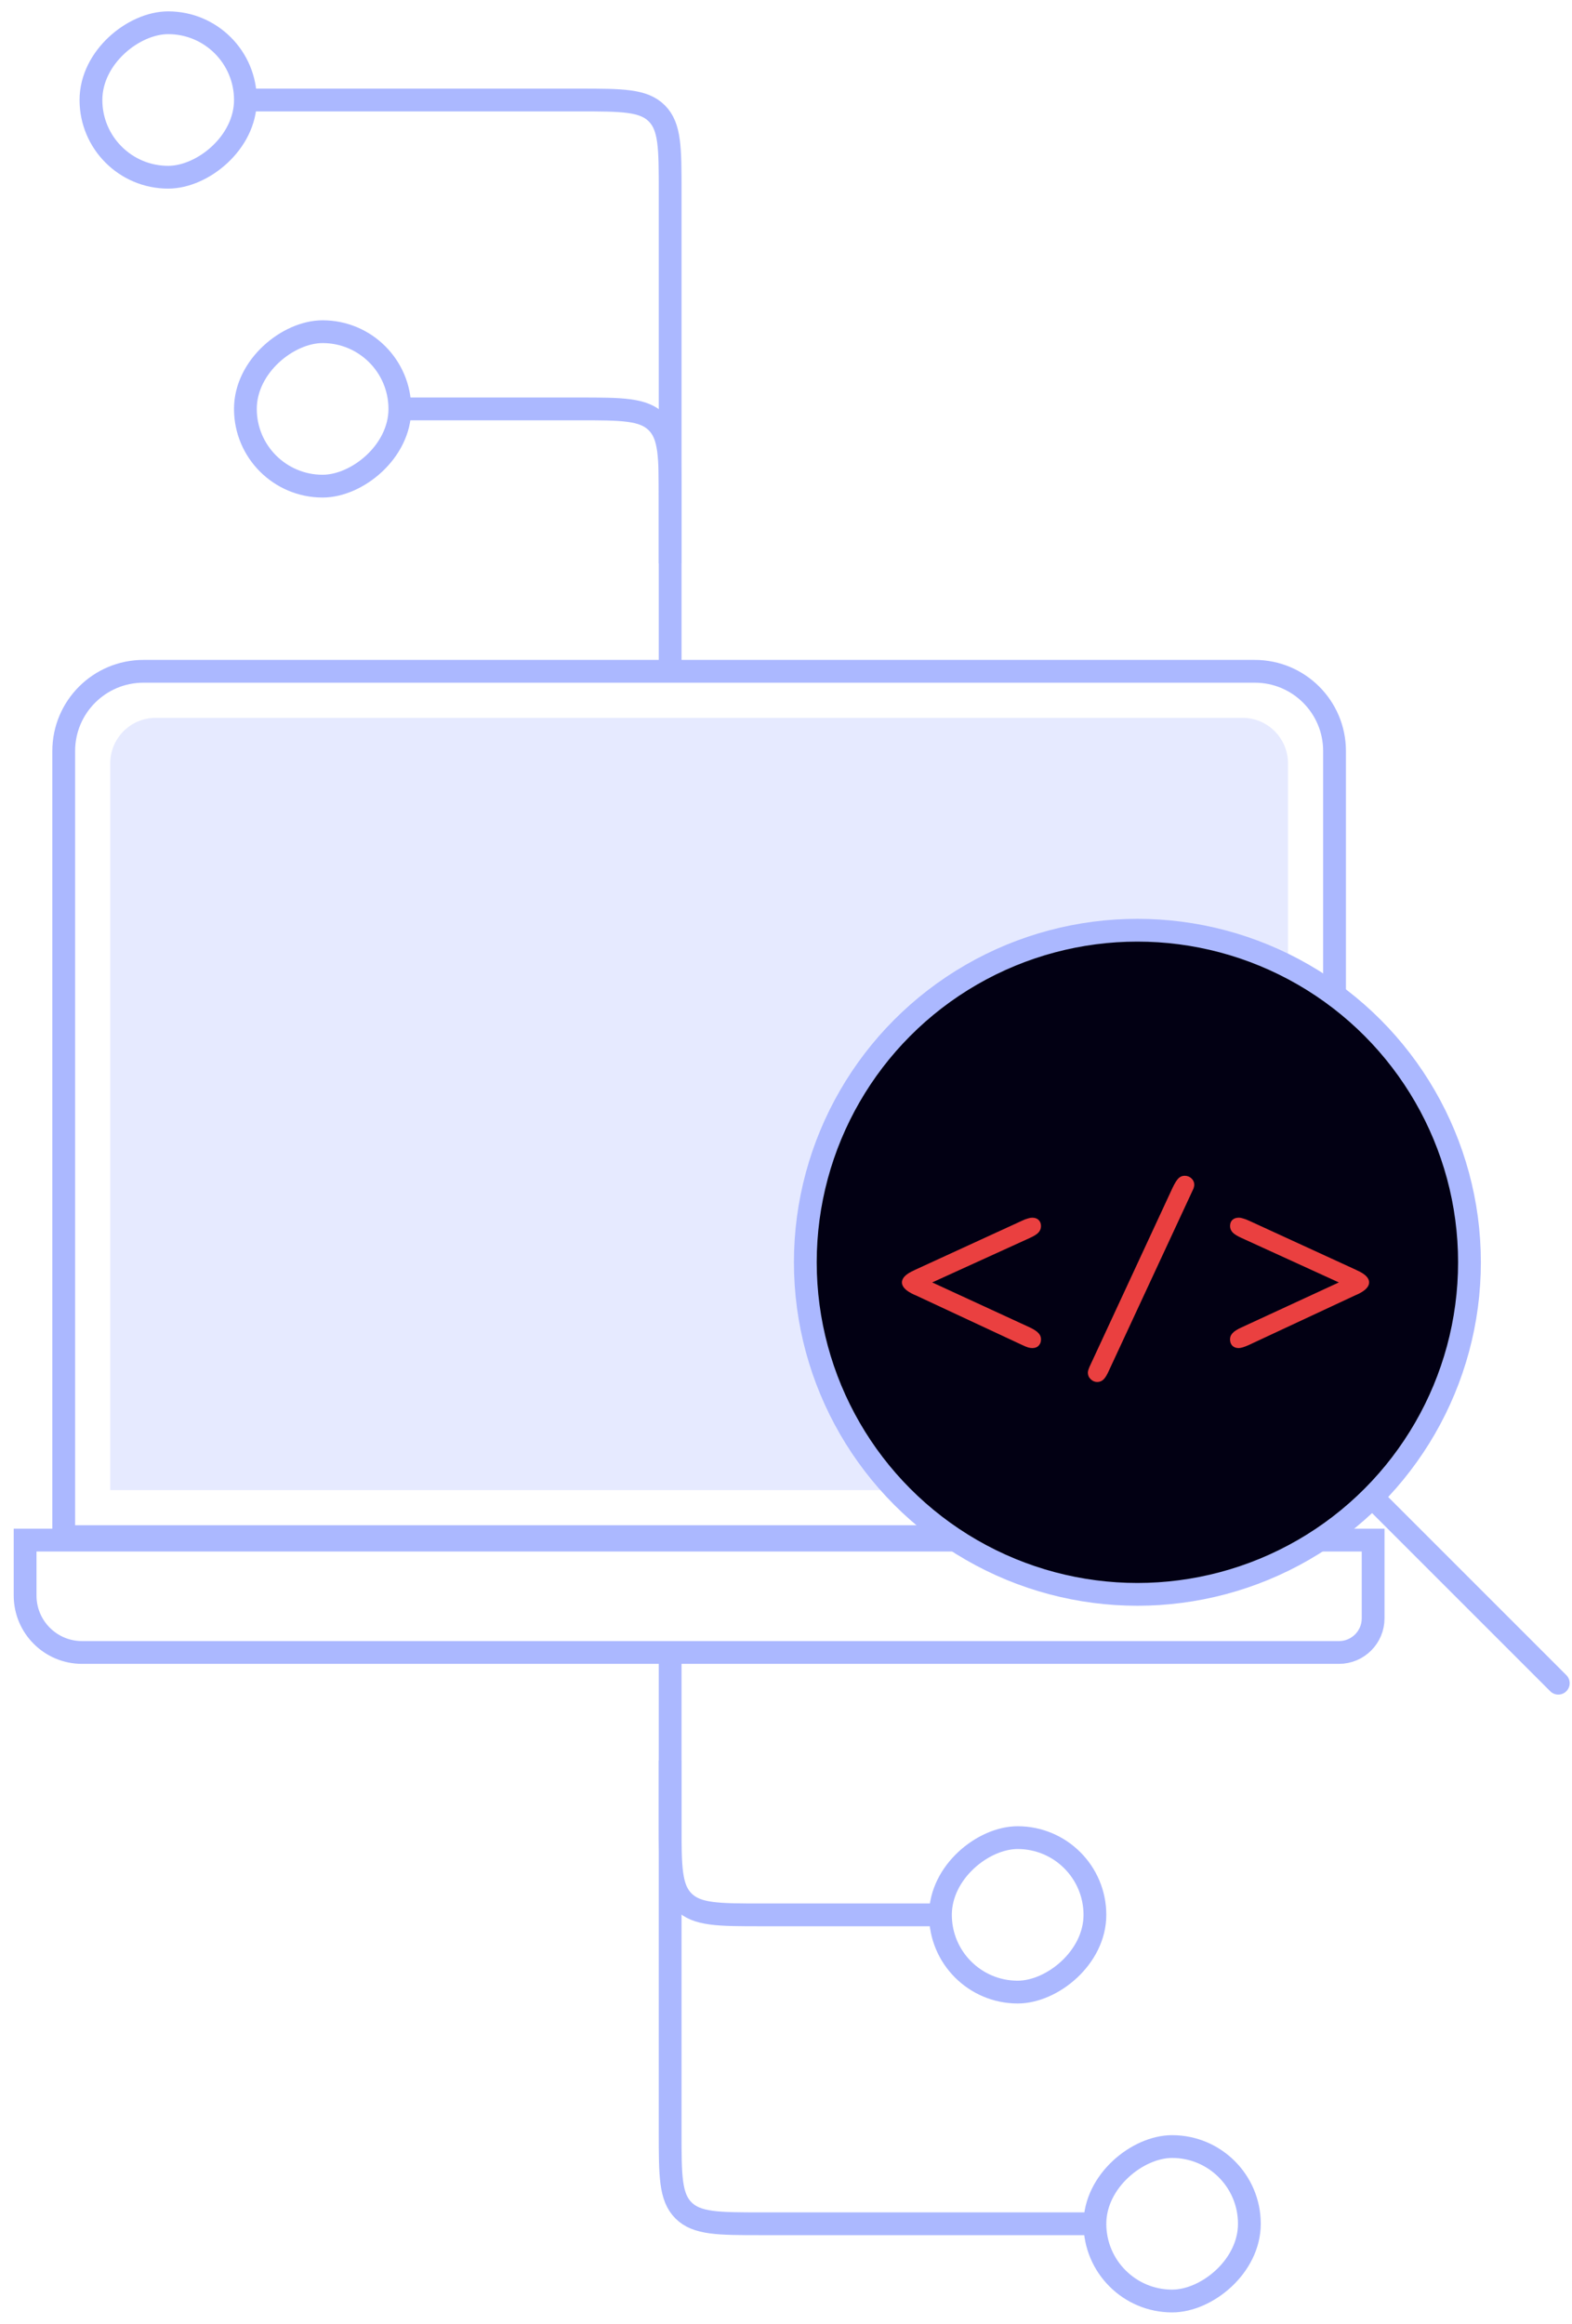 <svg fill="none" height="102" viewBox="0 0 69 102" width="69" xmlns="http://www.w3.org/2000/svg"><g stroke="#abb8ff"><rect height="6.78" rx="3.39" transform="matrix(0 1 -1 0 128.72 32.602)" width="6.78" x="48.059" y="80.661"/><rect height="6.78" rx="3.39" transform="matrix(0 1 -1 0 149.06 39.382)" width="6.78" x="54.839" y="94.221"/><path d="m29.415 72.186v21.424c0 1.886 0 2.829.586 3.414s1.529.586 3.414.586h14.644"/><path d="m29.415 77.271v2.78c0 1.886 0 2.828.586 3.414s1.529.586 3.414.586h7.864"/><rect height="6.78" rx="3.39" transform="matrix(0 -1 1 0 -10.568 32.11)" width="6.78" x="10.771" y="21.339"/><rect height="6.78" rx="3.39" transform="matrix(0 -1 1 0 -3.788 11.771)" width="6.78" x="3.992" y="7.78"/><path d="m29.415 29.814v-21.424c0-1.886 0-2.828-.586-3.414-.586-.586-1.529-.586-3.414-.586h-14.644"/><path d="m29.415 24.729v-2.78c0-1.886 0-2.828-.586-3.414s-1.529-.586-3.414-.586h-7.864"/></g><path d="m4.839 33.508c0-1.105.895-2 2-2h47.695c1.105 0 2 .895 2 2v31.898h-51.695z" fill="#abb8ff" fill-opacity=".3"/><path d="m2.797 32.966c0-1.933 1.567-3.5 3.5-3.5h48.78c1.933 0 3.5 1.567 3.5 3.5v34.483h-55.78z" stroke="#abb8ff"/><path d="m1.102 67.602h59.169v3.432c0 .828-.671 1.5-1.5 1.5h-55.169c-1.381 0-2.5-1.119-2.5-2.5z" stroke="#abb8ff"/><ellipse cx="49.924" cy="55.407" fill="#020013" rx="14.576" ry="14.576" stroke="#abb8ff"/><path d="m60.347 65.831 8.051 8.051" stroke="#abb8ff" stroke-linecap="round"/><path d="m40.918 56.291 4.295 1.98c.172.082.295.164.369.246.074.078.111.168.111.27 0 .117-.035.211-.105.281-.066.07-.16.105-.281.105-.055 0-.115-.01-.182-.029-.066-.019-.16-.059-.281-.117l-4.658-2.174c-.016-.004-.035-.012-.059-.023-.359-.164-.539-.344-.539-.539s.176-.371.527-.527c.031-.016.055-.027.07-.035l4.658-2.139c.105-.051.195-.086.27-.105.074-.024.139-.035.193-.035.121 0 .215.033.281.1.07.066.105.156.105.27 0 .105-.037.199-.111.281-.074.078-.197.156-.369.234zm7.758 3.867c-.086.195-.168.328-.246.398-.074.07-.164.105-.27.105-.109 0-.205-.041-.287-.123-.082-.078-.123-.174-.123-.287 0-.031.006-.068.018-.111.012-.039.027-.082.047-.129l3.656-7.881c.098-.203.184-.34.258-.41.074-.074.164-.111.27-.111.117 0 .217.039.299.117.082.078.123.172.123.281 0 .031-.006.066-.018.105-.008.039-.021.076-.041.111zm10.09-3.867-4.283-1.957c-.18-.082-.307-.162-.381-.24-.074-.082-.111-.174-.111-.275 0-.113.033-.203.1-.27.07-.066.164-.1.281-.1.059 0 .123.012.193.035.074.019.166.055.275.105l4.658 2.139c.016.008.039.019.07.035.351.156.527.332.527.527 0 .191-.172.367-.516.527-.039.016-.066.027-.082.035l-4.658 2.174-.023.012c-.203.09-.352.135-.445.135-.117 0-.211-.035-.281-.105-.066-.07-.1-.164-.1-.281 0-.102.037-.191.111-.27.074-.082.201-.164.381-.246z" fill="#ea4040"/></svg>